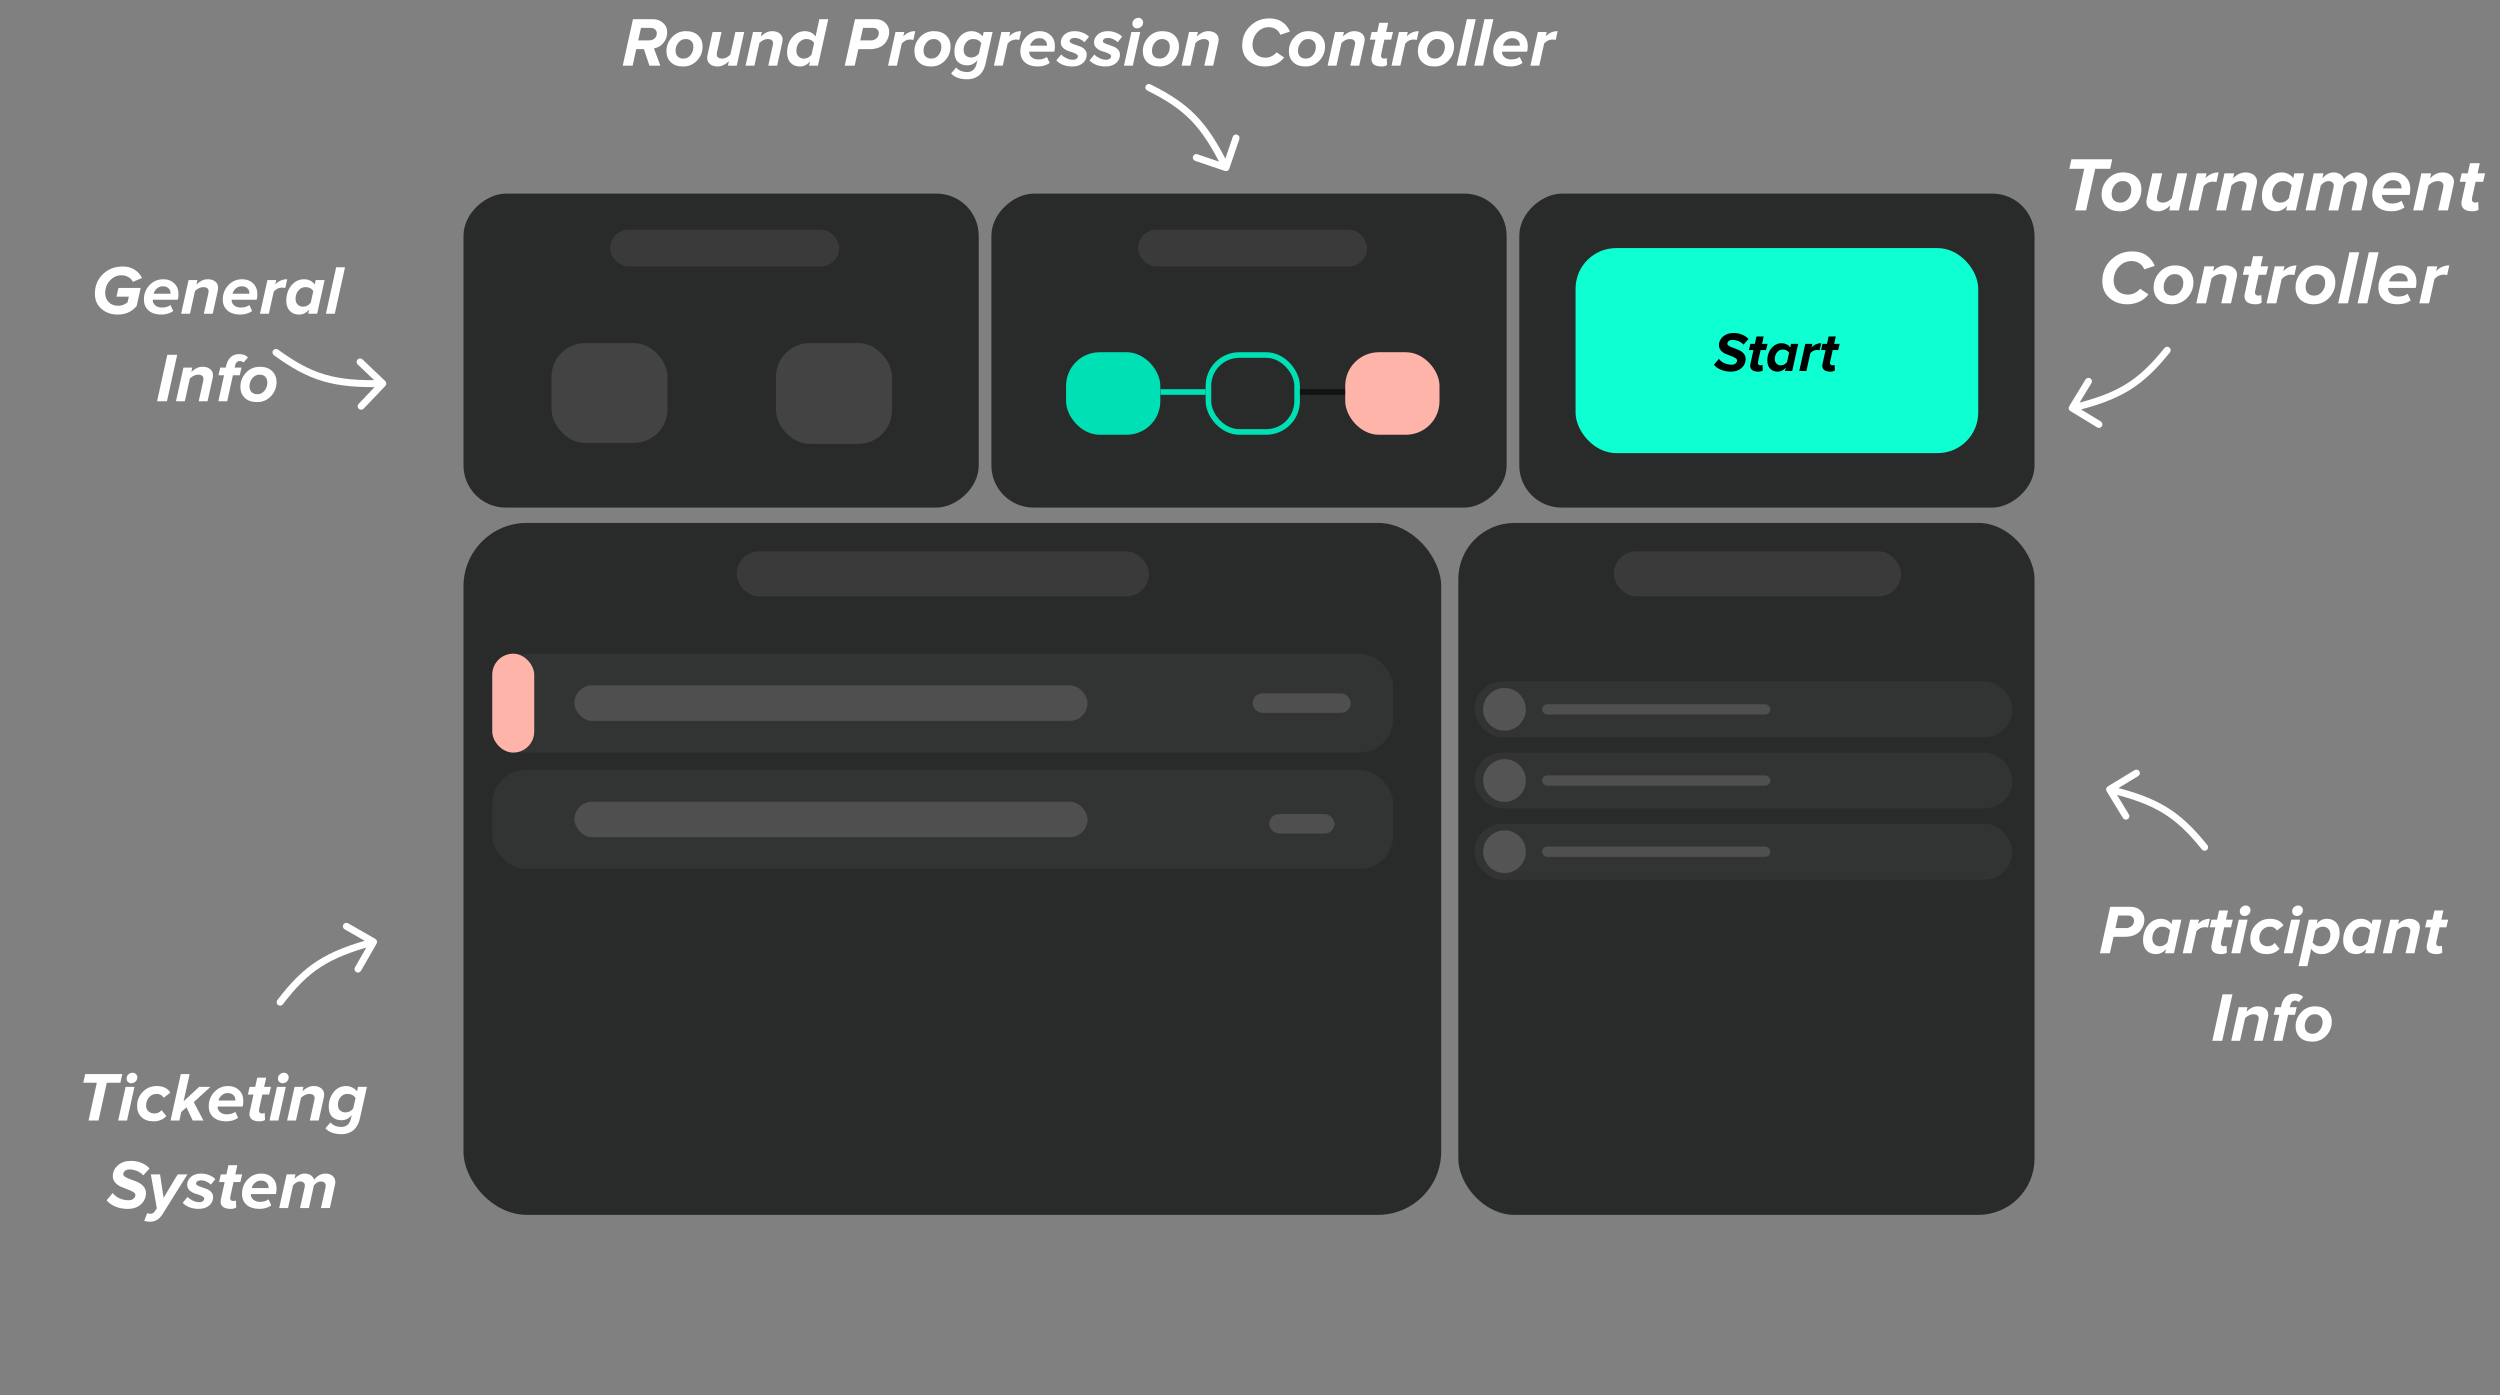 <svg width="457" height="255" viewBox="0 0 457 255" fill="none" xmlns="http://www.w3.org/2000/svg">
<rect x="0" y="0" width="457" height="255" fill="#808080" stroke="none"/>
<rect x="84.729" y="95.592" width="178.719" height="126.485" rx="11.557" fill="#1C1C1C"/>
<rect x="84.729" y="95.592" width="178.719" height="126.485" rx="11.557" fill="#00E0B5" fill-opacity="0.01"/>
<rect x="84.729" y="95.592" width="178.719" height="126.485" rx="11.557" fill="white" fill-opacity="0.06"/>
<rect x="134.656" y="100.794" width="75.351" height="8.218" rx="4.109" fill="#3A3A3A"/>
<rect x="266.58" y="95.592" width="105.33" height="126.485" rx="10.273" fill="#1C1C1C"/>
<rect x="266.58" y="95.592" width="105.33" height="126.485" rx="10.273" fill="#00E0B5" fill-opacity="0.01"/>
<rect x="266.58" y="95.592" width="105.33" height="126.485" rx="10.273" fill="white" fill-opacity="0.06"/>
<rect x="84.729" y="92.785" width="57.39" height="94.181" rx="7.705" transform="rotate(-90 84.729 92.785)" fill="#1C1C1C"/>
<rect x="84.729" y="92.785" width="57.39" height="94.181" rx="7.705" transform="rotate(-90 84.729 92.785)" fill="#00E0B5" fill-opacity="0.01"/>
<rect x="84.729" y="92.785" width="57.39" height="94.181" rx="7.705" transform="rotate(-90 84.729 92.785)" fill="white" fill-opacity="0.06"/>
<rect x="181.229" y="92.785" width="57.39" height="94.181" rx="7.705" transform="rotate(-90 181.229 92.785)" fill="#1C1C1C"/>
<rect x="181.229" y="92.785" width="57.39" height="94.181" rx="7.705" transform="rotate(-90 181.229 92.785)" fill="#00E0B5" fill-opacity="0.01"/>
<rect x="181.229" y="92.785" width="57.39" height="94.181" rx="7.705" transform="rotate(-90 181.229 92.785)" fill="white" fill-opacity="0.06"/>
<rect x="277.728" y="92.785" width="57.39" height="94.181" rx="7.705" transform="rotate(-90 277.728 92.785)" fill="#1C1C1C"/>
<rect x="277.728" y="92.785" width="57.39" height="94.181" rx="7.705" transform="rotate(-90 277.728 92.785)" fill="#00E0B5" fill-opacity="0.01"/>
<rect x="277.728" y="92.785" width="57.39" height="94.181" rx="7.705" transform="rotate(-90 277.728 92.785)" fill="white" fill-opacity="0.06"/>
<rect x="288.015" y="45.351" width="73.605" height="37.478" rx="7.413" fill="#0DFFD2"/>
<path d="M316.407 67.94C315.743 67.94 315.134 67.823 314.58 67.591C314.025 67.358 313.601 67.05 313.307 66.667L314.21 65.599C314.45 65.921 314.778 66.181 315.196 66.379C315.613 66.571 316.054 66.667 316.52 66.667C316.855 66.667 317.108 66.588 317.279 66.431C317.457 66.267 317.546 66.085 317.546 65.887C317.546 65.716 317.43 65.565 317.197 65.435C316.971 65.298 316.694 65.172 316.366 65.055C316.044 64.939 315.719 64.809 315.391 64.665C315.069 64.522 314.792 64.316 314.559 64.05C314.333 63.783 314.22 63.465 314.22 63.095C314.22 62.5 314.463 61.98 314.949 61.535C315.442 61.09 316.092 60.868 316.899 60.868C317.447 60.868 317.96 60.967 318.439 61.166C318.925 61.357 319.318 61.627 319.619 61.976L318.716 63.003C318.47 62.722 318.158 62.507 317.782 62.356C317.412 62.206 317.043 62.13 316.673 62.13C316.413 62.13 316.195 62.199 316.017 62.336C315.846 62.472 315.76 62.637 315.76 62.828C315.76 62.986 315.873 63.129 316.099 63.259C316.331 63.389 316.612 63.512 316.94 63.629C317.269 63.738 317.597 63.868 317.926 64.019C318.254 64.162 318.531 64.371 318.757 64.645C318.99 64.912 319.106 65.23 319.106 65.599C319.106 66.256 318.86 66.811 318.367 67.262C317.881 67.714 317.228 67.94 316.407 67.94ZM321.415 67.94C320.956 67.94 320.594 67.851 320.327 67.673C320.067 67.488 319.937 67.218 319.937 66.862C319.937 66.746 319.95 66.633 319.978 66.523L320.532 63.988H319.711L319.968 62.859H320.789L321.086 61.504H322.4L322.102 62.859H323.108L322.841 63.988H321.836L321.363 66.143C321.35 66.225 321.343 66.294 321.343 66.349C321.343 66.636 321.504 66.78 321.825 66.78C321.983 66.78 322.102 66.746 322.185 66.677L322.236 67.724C322.024 67.868 321.75 67.94 321.415 67.94ZM325.683 62.736C326.012 62.736 326.316 62.804 326.597 62.941C326.877 63.078 327.1 63.27 327.264 63.516L327.397 62.859H328.711L327.613 67.816H326.299L326.443 67.201C326.025 67.693 325.529 67.94 324.955 67.94C324.38 67.94 323.921 67.758 323.579 67.396C323.237 67.033 323.066 66.53 323.066 65.887C323.066 65.367 323.162 64.874 323.353 64.409C323.552 63.937 323.853 63.54 324.257 63.218C324.667 62.897 325.143 62.736 325.683 62.736ZM325.889 63.896C325.471 63.896 325.122 64.067 324.842 64.409C324.568 64.751 324.431 65.155 324.431 65.62C324.431 65.969 324.534 66.249 324.739 66.462C324.944 66.674 325.208 66.78 325.529 66.78C325.981 66.78 326.361 66.585 326.669 66.195L327.048 64.47C326.795 64.087 326.409 63.896 325.889 63.896ZM330.209 67.816H328.906L330.004 62.859H331.307L331.153 63.506C331.632 62.992 332.221 62.736 332.919 62.736L332.631 64.029C332.467 63.988 332.31 63.968 332.159 63.968C331.687 63.968 331.276 64.166 330.928 64.563L330.209 67.816ZM334.595 67.94C334.137 67.94 333.774 67.851 333.507 67.673C333.247 67.488 333.117 67.218 333.117 66.862C333.117 66.746 333.131 66.633 333.158 66.523L333.713 63.988H332.892L333.148 62.859H333.969L334.267 61.504H335.581L335.283 62.859H336.289L336.022 63.988H335.016L334.544 66.143C334.53 66.225 334.523 66.294 334.523 66.349C334.523 66.636 334.684 66.78 335.006 66.78C335.163 66.78 335.283 66.746 335.365 66.677L335.416 67.724C335.204 67.868 334.931 67.94 334.595 67.94Z" fill="black"/>
<rect x="89.982" y="119.492" width="164.699" height="18.083" rx="6.141" fill="#1C1C1C"/>
<rect x="89.982" y="119.492" width="164.699" height="18.083" rx="6.141" fill="#00E0B5" fill-opacity="0.01"/>
<rect x="89.982" y="119.492" width="164.699" height="18.083" rx="6.141" fill="white" fill-opacity="0.1"/>
<rect x="89.982" y="119.492" width="7.675" height="18.083" rx="3.838" fill="#FFB4A9"/>
<rect x="89.982" y="140.751" width="164.699" height="18.083" rx="6.141" fill="#1C1C1C"/>
<rect x="89.982" y="140.751" width="164.699" height="18.083" rx="6.141" fill="#00E0B5" fill-opacity="0.01"/>
<rect x="89.982" y="140.751" width="164.699" height="18.083" rx="6.141" fill="white" fill-opacity="0.1"/>
<rect x="194.873" y="64.388" width="17.233" height="15.085" rx="6.141" fill="#00E0B5"/>
<rect x="220.902" y="64.899" width="16.21" height="14.061" rx="5.629" stroke="#00E0B5" stroke-width="1.024"/>
<rect x="245.908" y="64.388" width="17.233" height="15.085" rx="6.141" fill="#FFB4A9"/>
<rect x="269.54" y="124.56" width="98.315" height="10.208" rx="5.104" fill="#1C1C1C"/>
<rect x="269.54" y="124.56" width="98.315" height="10.208" rx="5.104" fill="#00E0B5" fill-opacity="0.01"/>
<rect x="269.54" y="124.56" width="98.315" height="10.208" rx="5.104" fill="white" fill-opacity="0.1"/>
<rect x="100.819" y="62.724" width="21.196" height="18.241" rx="6.141" fill="#434343"/>
<rect x="141.856" y="62.724" width="21.196" height="18.411" rx="6.141" fill="#434343"/>
<rect x="269.54" y="137.575" width="98.315" height="10.208" rx="5.104" fill="#1C1C1C"/>
<rect x="269.54" y="137.575" width="98.315" height="10.208" rx="5.104" fill="#00E0B5" fill-opacity="0.01"/>
<rect x="269.54" y="137.575" width="98.315" height="10.208" rx="5.104" fill="white" fill-opacity="0.1"/>
<rect x="269.54" y="150.59" width="98.315" height="10.208" rx="5.104" fill="#1C1C1C"/>
<rect x="269.54" y="150.59" width="98.315" height="10.208" rx="5.104" fill="#00E0B5" fill-opacity="0.01"/>
<rect x="269.54" y="150.59" width="98.315" height="10.208" rx="5.104" fill="white" fill-opacity="0.1"/>
<rect x="105.012" y="125.288" width="93.786" height="6.49" rx="3.245" fill="#4F4F4F"/>
<rect x="105.012" y="146.547" width="93.786" height="6.49" rx="3.245" fill="#4F4F4F"/>
<rect x="228.976" y="126.759" width="17.932" height="3.548" rx="1.774" fill="#4F4F4F"/>
<rect x="232.018" y="148.816" width="11.911" height="3.548" rx="1.774" fill="#4F4F4F"/>
<rect x="281.896" y="128.728" width="41.72" height="1.872" rx="0.936" fill="#4F4F4F"/>
<rect x="281.896" y="141.743" width="41.72" height="1.872" rx="0.936" fill="#4F4F4F"/>
<rect x="281.896" y="154.757" width="41.72" height="1.872" rx="0.936" fill="#4F4F4F"/>
<rect x="295.012" y="100.794" width="52.505" height="8.218" rx="4.109" fill="#3A3A3A"/>
<rect x="208.036" y="42.003" width="41.881" height="6.695" rx="3.348" fill="#3A3A3A"/>
<rect x="111.538" y="42.003" width="41.881" height="6.695" rx="3.348" fill="#3A3A3A"/>
<circle cx="275.027" cy="129.664" r="3.899" fill="#545454"/>
<circle cx="275.027" cy="142.679" r="3.899" fill="#545454"/>
<circle cx="275.027" cy="155.694" r="3.899" fill="#545454"/>
<line x1="212.134" y1="71.656" x2="220.39" y2="71.656" stroke="#00E0B5" stroke-width="1.024"/>
<line x1="237.624" y1="71.656" x2="245.88" y2="71.656" stroke="#121212" stroke-width="1.024"/>
<path d="M50.692 182.819C50.478 183.099 50.532 183.498 50.811 183.712C51.091 183.926 51.49 183.872 51.704 183.593L50.692 182.819ZM68.841 172.493C69.016 172.188 68.91 171.799 68.605 171.624L63.632 168.774C63.327 168.599 62.938 168.704 62.763 169.01C62.588 169.315 62.694 169.704 62.999 169.879L67.419 172.412L64.886 176.833C64.711 177.138 64.817 177.527 65.122 177.702C65.427 177.877 65.816 177.771 65.991 177.466L68.841 172.493ZM51.704 183.593C54.069 180.497 56.139 178.385 58.655 176.756C61.175 175.124 64.182 173.951 68.455 172.791L68.122 171.562C63.792 172.737 60.642 173.951 57.963 175.687C55.279 177.425 53.105 179.66 50.692 182.819L51.704 183.593Z" fill="white"/>
<path d="M210.289 15.414C209.974 15.258 209.592 15.387 209.436 15.702C209.28 16.017 209.409 16.399 209.724 16.555L210.289 15.414ZM223.903 31.248C224.236 31.361 224.598 31.183 224.711 30.85L226.555 25.422C226.668 25.09 226.49 24.728 226.157 24.615C225.824 24.501 225.462 24.68 225.349 25.013L223.71 29.837L218.885 28.198C218.552 28.084 218.191 28.263 218.078 28.596C217.964 28.929 218.143 29.291 218.476 29.404L223.903 31.248ZM209.724 16.555C213.215 18.283 215.685 19.91 217.767 22.067C219.852 24.228 221.579 26.954 223.536 30.926L224.679 30.363C222.696 26.339 220.9 23.48 218.683 21.183C216.463 18.882 213.852 17.177 210.289 15.414L209.724 16.555Z" fill="white"/>
<path d="M396.66 64.421C396.881 64.147 396.838 63.746 396.564 63.525C396.29 63.304 395.889 63.348 395.668 63.621L396.66 64.421ZM378.248 74.271C378.065 74.571 378.16 74.963 378.461 75.146L383.358 78.124C383.658 78.307 384.05 78.212 384.233 77.911C384.416 77.611 384.32 77.219 384.02 77.036L379.667 74.388L382.315 70.035C382.497 69.735 382.402 69.343 382.101 69.16C381.801 68.978 381.409 69.073 381.226 69.374L378.248 74.271ZM395.668 63.621C393.224 66.654 391.099 68.711 388.542 70.275C385.979 71.841 382.944 72.935 378.641 73.983L378.943 75.22C383.301 74.159 386.482 73.026 389.206 71.361C391.934 69.694 394.165 67.516 396.66 64.421L395.668 63.621Z" fill="white"/>
<path d="M403.501 154.482C403.722 154.756 403.679 155.157 403.405 155.377C403.131 155.598 402.73 155.555 402.51 155.281L403.501 154.482ZM385.089 144.632C384.906 144.331 385.002 143.94 385.302 143.757L390.199 140.778C390.5 140.595 390.892 140.691 391.074 140.991C391.257 141.292 391.162 141.684 390.861 141.866L386.508 144.514L389.156 148.867C389.339 149.168 389.243 149.559 388.943 149.742C388.642 149.925 388.25 149.83 388.068 149.529L385.089 144.632ZM402.51 155.281C400.065 152.249 397.94 150.191 395.383 148.628C392.821 147.062 389.785 145.968 385.482 144.92L385.784 143.682C390.143 144.744 393.323 145.876 396.047 147.541C398.776 149.209 401.006 151.387 403.501 154.482L402.51 155.281Z" fill="white"/>
<path d="M50.07 64.933C49.785 64.727 49.722 64.328 49.929 64.044C50.136 63.759 50.534 63.697 50.819 63.903L50.07 64.933ZM70.412 69.649C70.666 69.891 70.676 70.294 70.434 70.549L66.481 74.7C66.239 74.955 65.836 74.965 65.581 74.722C65.326 74.48 65.316 74.077 65.559 73.822L69.072 70.132L65.382 66.619C65.127 66.376 65.118 65.973 65.36 65.718C65.603 65.463 66.006 65.454 66.261 65.696L70.412 69.649ZM50.819 63.903C53.969 66.195 56.556 67.628 59.432 68.471C62.314 69.316 65.53 69.582 69.957 69.473L69.988 70.747C65.503 70.856 62.138 70.591 59.074 69.693C56.005 68.794 53.285 67.272 50.07 64.933L50.819 63.903Z" fill="white"/>
<path d="M18.007 204.833H16.186L17.701 197.929H15.217L15.574 196.337H22.351L22.006 197.929H19.523L18.007 204.833ZM24.007 198.018C23.761 198.018 23.552 197.937 23.383 197.776C23.221 197.615 23.141 197.419 23.141 197.19C23.141 196.859 23.251 196.596 23.472 196.4C23.701 196.196 23.951 196.095 24.223 196.095C24.478 196.095 24.686 196.175 24.847 196.337C25.017 196.498 25.102 196.693 25.102 196.923C25.102 197.254 24.988 197.521 24.758 197.725C24.529 197.92 24.279 198.018 24.007 198.018ZM23.217 204.833H21.599L22.962 198.68H24.58L23.217 204.833ZM28.082 204.985C27.165 204.985 26.43 204.731 25.878 204.221C25.335 203.703 25.063 203.024 25.063 202.183C25.063 201.164 25.407 200.302 26.095 199.597C26.783 198.884 27.632 198.527 28.642 198.527C29.823 198.527 30.655 198.931 31.139 199.738L29.929 200.667C29.657 200.2 29.228 199.967 28.642 199.967C28.073 199.967 27.606 200.175 27.241 200.591C26.884 201.007 26.706 201.512 26.706 202.107C26.706 202.557 26.851 202.909 27.139 203.164C27.436 203.419 27.806 203.546 28.247 203.546C28.757 203.546 29.186 203.342 29.534 202.935L30.413 204.017C29.801 204.663 29.024 204.985 28.082 204.985ZM37.19 204.833H35.228L34.094 202.425L33.139 203.253L32.795 204.833H31.177L33.05 196.337H34.667L33.559 201.317L36.413 198.68H38.476L35.419 201.47L37.19 204.833ZM41.346 204.985C40.369 204.985 39.592 204.739 39.015 204.247C38.446 203.754 38.161 203.079 38.161 202.221C38.161 201.202 38.501 200.332 39.18 199.61C39.86 198.888 40.705 198.527 41.715 198.527C42.522 198.527 43.184 198.778 43.702 199.279C44.22 199.771 44.479 200.438 44.479 201.279C44.479 201.669 44.437 202.001 44.352 202.272H39.779V202.425C39.779 202.731 39.928 203.02 40.225 203.291C40.531 203.563 40.942 203.699 41.46 203.699C42.097 203.699 42.615 203.546 43.014 203.24L43.524 204.348C42.904 204.773 42.178 204.985 41.346 204.985ZM39.945 201.177H43.027V201.049C43.027 200.71 42.904 200.421 42.658 200.183C42.42 199.937 42.072 199.814 41.613 199.814C41.197 199.814 40.832 199.954 40.518 200.234C40.212 200.506 40.021 200.82 39.945 201.177ZM47.431 204.985C46.862 204.985 46.412 204.875 46.081 204.654C45.758 204.425 45.597 204.089 45.597 203.648C45.597 203.504 45.614 203.363 45.648 203.228L46.335 200.081H45.316L45.635 198.68H46.654L47.023 196.999H48.654L48.284 198.68H49.532L49.201 200.081H47.953L47.367 202.756C47.35 202.858 47.342 202.943 47.342 203.011C47.342 203.368 47.541 203.546 47.94 203.546C48.136 203.546 48.284 203.504 48.386 203.419L48.45 204.718C48.187 204.896 47.847 204.985 47.431 204.985ZM51.671 198.018C51.425 198.018 51.217 197.937 51.047 197.776C50.886 197.615 50.805 197.419 50.805 197.19C50.805 196.859 50.915 196.596 51.136 196.4C51.365 196.196 51.616 196.095 51.888 196.095C52.142 196.095 52.35 196.175 52.512 196.337C52.681 196.498 52.767 196.693 52.767 196.923C52.767 197.254 52.652 197.521 52.422 197.725C52.193 197.92 51.943 198.018 51.671 198.018ZM50.881 204.833H49.264L50.627 198.68H52.244L50.881 204.833ZM58.255 204.833H56.638L57.453 201.164C57.495 200.977 57.517 200.841 57.517 200.757C57.517 200.485 57.428 200.285 57.249 200.158C57.071 200.03 56.846 199.967 56.574 199.967C56.031 199.967 55.513 200.205 55.02 200.68L54.103 204.833H52.485L53.848 198.68H55.466L55.288 199.483C55.941 198.846 56.625 198.527 57.338 198.527C57.924 198.527 58.391 198.672 58.739 198.961C59.088 199.241 59.262 199.619 59.262 200.094C59.262 200.222 59.24 200.391 59.198 200.604L58.255 204.833ZM62.447 207.329C61.123 207.329 60.133 206.972 59.48 206.259L60.422 205.176C60.617 205.44 60.893 205.643 61.25 205.788C61.615 205.932 62.006 206.004 62.422 206.004C63.347 206.004 63.929 205.474 64.167 204.412L64.294 203.852C63.785 204.472 63.156 204.782 62.409 204.782C61.738 204.782 61.182 204.578 60.741 204.17C60.307 203.754 60.091 203.126 60.091 202.285C60.091 201.291 60.384 200.417 60.97 199.661C61.556 198.905 62.324 198.527 63.275 198.527C63.649 198.527 64.018 198.617 64.383 198.795C64.749 198.965 65.042 199.198 65.262 199.495L65.441 198.68H67.071L65.797 204.412C65.678 204.973 65.496 205.448 65.25 205.839C65.012 206.238 64.736 206.539 64.422 206.743C64.108 206.955 63.789 207.104 63.466 207.189C63.144 207.282 62.804 207.329 62.447 207.329ZM63.173 203.342C63.708 203.342 64.171 203.109 64.562 202.642L64.995 200.731C64.689 200.222 64.188 199.967 63.492 199.967C62.991 199.967 62.579 200.162 62.256 200.553C61.934 200.935 61.772 201.406 61.772 201.967C61.772 202.383 61.9 202.718 62.154 202.973C62.409 203.219 62.749 203.342 63.173 203.342ZM23.335 220.985C22.511 220.985 21.755 220.841 21.067 220.552C20.38 220.264 19.853 219.881 19.488 219.406L20.609 218.081C20.906 218.48 21.314 218.803 21.832 219.049C22.35 219.287 22.897 219.406 23.475 219.406C23.891 219.406 24.205 219.308 24.417 219.113C24.638 218.909 24.748 218.684 24.748 218.438C24.748 218.226 24.604 218.039 24.316 217.877C24.035 217.708 23.691 217.55 23.284 217.406C22.885 217.262 22.481 217.1 22.074 216.922C21.675 216.744 21.331 216.489 21.042 216.158C20.762 215.827 20.622 215.432 20.622 214.973C20.622 214.234 20.923 213.589 21.526 213.037C22.137 212.485 22.944 212.209 23.946 212.209C24.625 212.209 25.262 212.332 25.857 212.579C26.46 212.816 26.948 213.152 27.322 213.585L26.201 214.859C25.895 214.51 25.509 214.243 25.041 214.056C24.583 213.869 24.124 213.776 23.666 213.776C23.343 213.776 23.071 213.861 22.851 214.031C22.638 214.201 22.532 214.404 22.532 214.642C22.532 214.837 22.672 215.016 22.953 215.177C23.241 215.338 23.589 215.491 23.997 215.636C24.405 215.771 24.812 215.933 25.22 216.12C25.627 216.298 25.971 216.557 26.252 216.897C26.54 217.228 26.685 217.623 26.685 218.081C26.685 218.896 26.379 219.584 25.767 220.145C25.165 220.705 24.354 220.985 23.335 220.985ZM26.365 223.176L26.9 221.775C27.053 221.843 27.261 221.877 27.524 221.877C27.838 221.877 28.093 221.733 28.288 221.444L28.671 220.871L27.575 214.68H29.256L29.906 218.96L32.479 214.68H34.262L29.779 221.839C29.448 222.382 29.095 222.764 28.722 222.985C28.356 223.214 27.915 223.329 27.397 223.329C27.006 223.329 26.662 223.278 26.365 223.176ZM36.297 220.985C35.728 220.985 35.184 220.892 34.666 220.705C34.157 220.51 33.732 220.234 33.392 219.877L34.297 218.795C34.492 219.032 34.794 219.253 35.201 219.457C35.617 219.661 36.033 219.763 36.449 219.763C36.713 219.763 36.925 219.699 37.086 219.572C37.256 219.436 37.341 219.283 37.341 219.113C37.341 218.918 37.175 218.748 36.844 218.603C36.522 218.451 36.165 218.323 35.774 218.221C35.392 218.111 35.035 217.92 34.704 217.648C34.382 217.368 34.22 217.02 34.22 216.604C34.22 216.035 34.445 215.546 34.895 215.139C35.354 214.731 35.974 214.527 36.755 214.527C37.273 214.527 37.761 214.621 38.22 214.808C38.687 214.986 39.069 215.228 39.366 215.534L38.538 216.565C38.377 216.362 38.122 216.179 37.774 216.018C37.434 215.848 37.086 215.763 36.73 215.763C36.458 215.763 36.241 215.822 36.08 215.941C35.919 216.052 35.838 216.192 35.838 216.362C35.838 216.498 35.944 216.621 36.156 216.731C36.369 216.841 36.628 216.943 36.933 217.037C37.239 217.13 37.545 217.241 37.85 217.368C38.165 217.495 38.428 217.686 38.64 217.941C38.852 218.187 38.959 218.485 38.959 218.833C38.959 219.444 38.717 219.958 38.233 220.374C37.757 220.782 37.112 220.985 36.297 220.985ZM42.163 220.985C41.594 220.985 41.144 220.875 40.813 220.654C40.49 220.425 40.329 220.089 40.329 219.648C40.329 219.504 40.346 219.363 40.38 219.228L41.068 216.081H40.048L40.367 214.68H41.386L41.755 212.999H43.386L43.016 214.68H44.265L43.933 216.081H42.685L42.099 218.756C42.082 218.858 42.074 218.943 42.074 219.011C42.074 219.368 42.273 219.546 42.672 219.546C42.868 219.546 43.016 219.504 43.118 219.419L43.182 220.718C42.919 220.896 42.579 220.985 42.163 220.985ZM47.422 220.985C46.446 220.985 45.669 220.739 45.091 220.247C44.522 219.754 44.238 219.079 44.238 218.221C44.238 217.202 44.577 216.332 45.257 215.61C45.936 214.888 46.781 214.527 47.791 214.527C48.598 214.527 49.261 214.778 49.779 215.279C50.297 215.771 50.556 216.438 50.556 217.279C50.556 217.669 50.513 218.001 50.428 218.272H45.855V218.425C45.855 218.731 46.004 219.02 46.301 219.291C46.607 219.563 47.019 219.699 47.537 219.699C48.174 219.699 48.692 219.546 49.091 219.24L49.6 220.348C48.98 220.773 48.254 220.985 47.422 220.985ZM46.021 217.177H49.103V217.049C49.103 216.71 48.98 216.421 48.734 216.183C48.496 215.937 48.148 215.814 47.69 215.814C47.273 215.814 46.908 215.954 46.594 216.234C46.288 216.506 46.097 216.82 46.021 217.177ZM60.296 220.833H58.666L59.494 217.113C59.528 216.909 59.545 216.773 59.545 216.706C59.545 216.476 59.46 216.298 59.29 216.171C59.12 216.035 58.912 215.967 58.666 215.967C58.233 215.967 57.804 216.205 57.38 216.68L56.475 220.833H54.845L55.673 217.113C55.715 216.901 55.736 216.752 55.736 216.667C55.728 216.464 55.643 216.298 55.482 216.171C55.329 216.035 55.112 215.967 54.832 215.967C54.416 215.967 53.996 216.205 53.571 216.68L52.654 220.833H51.036L52.399 214.68H54.017L53.839 215.483C54.433 214.846 55.057 214.527 55.711 214.527C55.991 214.527 56.246 214.574 56.475 214.668C56.713 214.761 56.891 214.871 57.01 214.999C57.138 215.126 57.235 215.249 57.303 215.368C57.371 215.479 57.405 215.568 57.405 215.636V215.661C58.016 214.905 58.725 214.527 59.532 214.527C60.025 214.527 60.441 214.668 60.78 214.948C61.12 215.228 61.29 215.61 61.29 216.094C61.29 216.264 61.269 216.434 61.226 216.604L60.296 220.833Z" fill="white"/>
<path d="M21.523 57.503C20.334 57.503 19.341 57.155 18.543 56.459C17.744 55.763 17.345 54.841 17.345 53.695C17.345 52.26 17.829 51.071 18.797 50.128C19.765 49.186 20.984 48.715 22.453 48.715C23.302 48.715 24.028 48.914 24.631 49.313C25.234 49.712 25.676 50.213 25.956 50.816L24.287 51.529C24.143 51.173 23.875 50.884 23.485 50.663C23.103 50.434 22.674 50.319 22.198 50.319C21.392 50.319 20.695 50.634 20.109 51.262C19.523 51.89 19.23 52.663 19.23 53.58C19.23 54.243 19.447 54.795 19.88 55.236C20.313 55.678 20.895 55.898 21.625 55.898C22.245 55.898 22.81 55.682 23.319 55.249L23.549 54.23H21.294L21.651 52.638H25.714L24.975 55.95C24.101 56.985 22.95 57.503 21.523 57.503ZM29.494 57.503C28.517 57.503 27.74 57.257 27.163 56.765C26.594 56.272 26.309 55.597 26.309 54.739C26.309 53.72 26.649 52.85 27.328 52.128C28.008 51.406 28.852 51.045 29.863 51.045C30.67 51.045 31.332 51.296 31.85 51.797C32.368 52.289 32.627 52.956 32.627 53.797C32.627 54.187 32.584 54.519 32.5 54.79H27.927V54.943C27.927 55.249 28.075 55.538 28.373 55.809C28.678 56.081 29.09 56.217 29.608 56.217C30.245 56.217 30.763 56.064 31.162 55.758L31.672 56.867C31.052 57.291 30.326 57.503 29.494 57.503ZM28.092 53.695H31.175V53.568C31.175 53.228 31.052 52.939 30.805 52.701C30.568 52.455 30.22 52.332 29.761 52.332C29.345 52.332 28.98 52.472 28.666 52.752C28.36 53.024 28.169 53.338 28.092 53.695ZM38.878 57.351H37.26L38.075 53.682C38.118 53.495 38.139 53.359 38.139 53.275C38.139 53.003 38.05 52.803 37.871 52.676C37.693 52.548 37.468 52.485 37.196 52.485C36.653 52.485 36.135 52.723 35.642 53.198L34.725 57.351H33.108L34.471 51.198H36.088L35.91 52.001C36.564 51.364 37.247 51.045 37.961 51.045C38.547 51.045 39.014 51.19 39.362 51.479C39.71 51.759 39.884 52.137 39.884 52.612C39.884 52.74 39.863 52.909 39.82 53.122L38.878 57.351ZM43.91 57.503C42.934 57.503 42.157 57.257 41.579 56.765C41.01 56.272 40.726 55.597 40.726 54.739C40.726 53.72 41.066 52.85 41.745 52.128C42.424 51.406 43.269 51.045 44.28 51.045C45.086 51.045 45.749 51.296 46.267 51.797C46.785 52.289 47.044 52.956 47.044 53.797C47.044 54.187 47.001 54.519 46.916 54.79H42.344V54.943C42.344 55.249 42.492 55.538 42.789 55.809C43.095 56.081 43.507 56.217 44.025 56.217C44.662 56.217 45.18 56.064 45.579 55.758L46.088 56.867C45.468 57.291 44.742 57.503 43.91 57.503ZM42.509 53.695H45.592V53.568C45.592 53.228 45.468 52.939 45.222 52.701C44.984 52.455 44.636 52.332 44.178 52.332C43.762 52.332 43.397 52.472 43.082 52.752C42.777 53.024 42.586 53.338 42.509 53.695ZM49.142 57.351H47.524L48.887 51.198H50.505L50.314 52.001C50.908 51.364 51.639 51.045 52.505 51.045L52.148 52.65C51.944 52.599 51.749 52.574 51.562 52.574C50.976 52.574 50.467 52.82 50.034 53.313L49.142 57.351ZM55.579 51.045C55.986 51.045 56.364 51.13 56.713 51.3C57.061 51.47 57.337 51.708 57.541 52.014L57.706 51.198H59.337L57.974 57.351H56.343L56.522 56.586C56.004 57.198 55.388 57.503 54.675 57.503C53.961 57.503 53.392 57.278 52.968 56.828C52.543 56.378 52.331 55.754 52.331 54.956C52.331 54.311 52.45 53.699 52.688 53.122C52.934 52.536 53.307 52.043 53.808 51.644C54.318 51.245 54.908 51.045 55.579 51.045ZM55.834 52.485C55.316 52.485 54.883 52.697 54.535 53.122C54.195 53.546 54.025 54.047 54.025 54.625C54.025 55.058 54.152 55.406 54.407 55.669C54.662 55.932 54.989 56.064 55.388 56.064C55.948 56.064 56.42 55.822 56.802 55.338L57.273 53.198C56.959 52.723 56.479 52.485 55.834 52.485ZM61.195 57.351H59.578L61.45 48.855H63.068L61.195 57.351ZM30.52 73.351H28.711L30.584 64.855H32.392L30.52 73.351ZM37.938 73.351H36.321L37.136 69.682C37.178 69.495 37.2 69.359 37.2 69.275C37.2 69.003 37.111 68.803 36.932 68.676C36.754 68.549 36.529 68.485 36.257 68.485C35.714 68.485 35.196 68.723 34.703 69.198L33.786 73.351H32.168L33.531 67.198H35.149L34.971 68.001C35.624 67.364 36.308 67.046 37.021 67.046C37.607 67.046 38.074 67.19 38.422 67.479C38.771 67.759 38.945 68.137 38.945 68.612C38.945 68.74 38.924 68.909 38.881 69.122L37.938 73.351ZM41.532 73.351H39.914L40.959 68.6H39.94L40.258 67.198H41.264L41.341 66.854C41.485 66.218 41.753 65.704 42.143 65.313C42.534 64.923 43.056 64.727 43.71 64.727C44.398 64.727 44.937 64.927 45.328 65.326L44.525 66.269C44.347 66.09 44.117 66.001 43.837 66.001C43.379 66.001 43.086 66.294 42.958 66.88L42.882 67.198H44.143L43.825 68.6H42.576L41.532 73.351ZM46.985 73.503C46.026 73.503 45.279 73.244 44.743 72.726C44.209 72.209 43.941 71.538 43.941 70.714C43.941 69.729 44.281 68.871 44.96 68.141C45.639 67.411 46.484 67.046 47.495 67.046C48.454 67.046 49.202 67.309 49.737 67.835C50.28 68.353 50.552 69.024 50.552 69.848C50.552 70.833 50.212 71.691 49.533 72.421C48.853 73.142 48.004 73.503 46.985 73.503ZM47.049 72.064C47.575 72.064 48.009 71.852 48.348 71.427C48.696 71.003 48.87 70.502 48.87 69.924C48.87 69.474 48.743 69.122 48.488 68.867C48.234 68.612 47.886 68.485 47.444 68.485C46.917 68.485 46.48 68.701 46.132 69.135C45.784 69.559 45.61 70.056 45.61 70.625C45.61 71.075 45.737 71.427 45.992 71.682C46.247 71.937 46.599 72.064 47.049 72.064Z" fill="white"/>
<path d="M120.713 12H118.714L117.707 8.981H116.306L115.644 12H113.835L115.708 3.504H119.338C120.051 3.504 120.667 3.725 121.185 4.166C121.703 4.608 121.962 5.185 121.962 5.899C121.962 6.654 121.732 7.304 121.274 7.848C120.824 8.391 120.246 8.726 119.542 8.854L120.713 12ZM118.535 7.389H118.561C119.028 7.389 119.393 7.27 119.656 7.032C119.928 6.786 120.064 6.468 120.064 6.077C120.064 5.797 119.958 5.563 119.745 5.376C119.533 5.19 119.283 5.096 118.994 5.096H117.172L116.663 7.389H118.535ZM124.87 12.153C123.91 12.153 123.163 11.894 122.628 11.376C122.093 10.858 121.825 10.187 121.825 9.363C121.825 8.378 122.165 7.521 122.844 6.79C123.524 6.06 124.369 5.695 125.379 5.695C126.339 5.695 127.086 5.958 127.621 6.485C128.164 7.003 128.436 7.673 128.436 8.497C128.436 9.482 128.097 10.34 127.417 11.07C126.738 11.792 125.889 12.153 124.87 12.153ZM124.933 10.713C125.46 10.713 125.893 10.501 126.233 10.077C126.581 9.652 126.755 9.151 126.755 8.574C126.755 8.124 126.627 7.771 126.373 7.516C126.118 7.262 125.77 7.134 125.328 7.134C124.802 7.134 124.364 7.351 124.016 7.784C123.668 8.208 123.494 8.705 123.494 9.274C123.494 9.724 123.621 10.077 123.876 10.331C124.131 10.586 124.483 10.713 124.933 10.713ZM130.26 5.848H131.891L131.063 9.554C131.029 9.707 131.012 9.83 131.012 9.924C131.012 10.187 131.105 10.387 131.292 10.522C131.488 10.65 131.738 10.713 132.044 10.713C132.519 10.713 133.008 10.472 133.509 9.987L134.426 5.848H136.043L134.68 12H133.063L133.241 11.197C132.57 11.834 131.887 12.153 131.19 12.153C130.604 12.153 130.137 12.008 129.789 11.72C129.441 11.431 129.267 11.049 129.267 10.573C129.267 10.429 129.288 10.264 129.331 10.077L130.26 5.848ZM142.057 12H140.439L141.254 8.332C141.297 8.145 141.318 8.009 141.318 7.924C141.318 7.652 141.229 7.453 141.05 7.325C140.872 7.198 140.647 7.134 140.375 7.134C139.832 7.134 139.314 7.372 138.821 7.848L137.904 12H136.287L137.65 5.848H139.267L139.089 6.65C139.743 6.013 140.426 5.695 141.14 5.695C141.726 5.695 142.193 5.839 142.541 6.128C142.889 6.408 143.063 6.786 143.063 7.262C143.063 7.389 143.042 7.559 142.999 7.771L142.057 12ZM147.128 5.695C147.535 5.695 147.913 5.78 148.261 5.95C148.609 6.12 148.885 6.357 149.089 6.663L149.777 3.504H151.407L149.522 12H147.892L148.07 11.236C147.552 11.847 146.936 12.153 146.223 12.153C145.51 12.153 144.941 11.928 144.516 11.478C144.092 11.028 143.879 10.404 143.879 9.605C143.879 8.96 143.998 8.349 144.236 7.771C144.482 7.185 144.856 6.693 145.357 6.294C145.867 5.894 146.457 5.695 147.128 5.695ZM147.382 7.134C146.864 7.134 146.431 7.347 146.083 7.771C145.743 8.196 145.574 8.697 145.574 9.274C145.574 9.707 145.701 10.055 145.956 10.319C146.21 10.582 146.537 10.713 146.936 10.713C147.497 10.713 147.968 10.472 148.35 9.987L148.822 7.848C148.507 7.372 148.028 7.134 147.382 7.134ZM156.232 12H154.424L156.296 3.504H160.028C160.792 3.504 161.404 3.733 161.862 4.192C162.321 4.642 162.55 5.198 162.55 5.861C162.55 6.2 162.486 6.544 162.359 6.892C162.24 7.232 162.053 7.563 161.799 7.886C161.544 8.208 161.174 8.472 160.69 8.676C160.215 8.879 159.663 8.981 159.035 8.981H156.907L156.232 12ZM157.251 7.389H159.149C159.591 7.389 159.952 7.262 160.232 7.007C160.512 6.752 160.652 6.434 160.652 6.052C160.652 5.771 160.555 5.542 160.359 5.364C160.164 5.185 159.909 5.096 159.595 5.096H157.761L157.251 7.389ZM163.952 12H162.334L163.697 5.848H165.314L165.123 6.65C165.718 6.013 166.448 5.695 167.314 5.695L166.958 7.3C166.754 7.249 166.558 7.223 166.372 7.223C165.786 7.223 165.276 7.47 164.843 7.962L163.952 12ZM170.197 12.153C169.238 12.153 168.491 11.894 167.956 11.376C167.421 10.858 167.153 10.187 167.153 9.363C167.153 8.378 167.493 7.521 168.172 6.79C168.851 6.06 169.696 5.695 170.707 5.695C171.666 5.695 172.414 5.958 172.949 6.485C173.492 7.003 173.764 7.673 173.764 8.497C173.764 9.482 173.424 10.34 172.745 11.07C172.066 11.792 171.216 12.153 170.197 12.153ZM170.261 10.713C170.788 10.713 171.221 10.501 171.56 10.077C171.908 9.652 172.083 9.151 172.083 8.574C172.083 8.124 171.955 7.771 171.7 7.516C171.446 7.262 171.098 7.134 170.656 7.134C170.129 7.134 169.692 7.351 169.344 7.784C168.996 8.208 168.822 8.705 168.822 9.274C168.822 9.724 168.949 10.077 169.204 10.331C169.459 10.586 169.811 10.713 170.261 10.713ZM176.824 14.497C175.499 14.497 174.51 14.14 173.856 13.427L174.798 12.344C174.994 12.607 175.27 12.811 175.626 12.955C175.991 13.1 176.382 13.172 176.798 13.172C177.724 13.172 178.305 12.641 178.543 11.58L178.671 11.019C178.161 11.639 177.533 11.949 176.785 11.949C176.115 11.949 175.558 11.745 175.117 11.338C174.684 10.922 174.467 10.293 174.467 9.453C174.467 8.459 174.76 7.584 175.346 6.829C175.932 6.073 176.701 5.695 177.652 5.695C178.025 5.695 178.395 5.784 178.76 5.962C179.125 6.132 179.418 6.366 179.639 6.663L179.817 5.848H181.447L180.174 11.58C180.055 12.14 179.872 12.616 179.626 13.006C179.388 13.405 179.112 13.707 178.798 13.911C178.484 14.123 178.165 14.271 177.843 14.356C177.52 14.45 177.18 14.497 176.824 14.497ZM177.55 10.51C178.085 10.51 178.547 10.276 178.938 9.809L179.371 7.899C179.065 7.389 178.564 7.134 177.868 7.134C177.367 7.134 176.955 7.33 176.633 7.72C176.31 8.102 176.149 8.574 176.149 9.134C176.149 9.55 176.276 9.886 176.531 10.14C176.785 10.387 177.125 10.51 177.55 10.51ZM183.307 12H181.689L183.052 5.848H184.669L184.478 6.65C185.073 6.013 185.803 5.695 186.669 5.695L186.313 7.3C186.109 7.249 185.914 7.223 185.727 7.223C185.141 7.223 184.631 7.47 184.198 7.962L183.307 12ZM189.705 12.153C188.729 12.153 187.952 11.907 187.374 11.414C186.805 10.922 186.521 10.246 186.521 9.389C186.521 8.37 186.861 7.499 187.54 6.778C188.219 6.056 189.064 5.695 190.075 5.695C190.881 5.695 191.544 5.945 192.062 6.446C192.58 6.939 192.839 7.606 192.839 8.446C192.839 8.837 192.796 9.168 192.711 9.44H188.139V9.593C188.139 9.898 188.287 10.187 188.584 10.459C188.89 10.73 189.302 10.866 189.82 10.866C190.457 10.866 190.975 10.713 191.374 10.408L191.883 11.516C191.264 11.941 190.537 12.153 189.705 12.153ZM188.304 8.344H191.387V8.217C191.387 7.877 191.264 7.589 191.017 7.351C190.779 7.105 190.431 6.981 189.973 6.981C189.557 6.981 189.192 7.122 188.877 7.402C188.572 7.673 188.381 7.988 188.304 8.344ZM195.994 12.153C195.425 12.153 194.882 12.059 194.364 11.873C193.854 11.677 193.43 11.401 193.09 11.045L193.994 9.962C194.19 10.2 194.491 10.421 194.899 10.624C195.315 10.828 195.731 10.93 196.147 10.93C196.41 10.93 196.623 10.866 196.784 10.739C196.954 10.603 197.039 10.45 197.039 10.28C197.039 10.085 196.873 9.915 196.542 9.771C196.219 9.618 195.863 9.491 195.472 9.389C195.09 9.278 194.733 9.087 194.402 8.816C194.079 8.535 193.918 8.187 193.918 7.771C193.918 7.202 194.143 6.714 194.593 6.306C195.052 5.899 195.672 5.695 196.453 5.695C196.971 5.695 197.459 5.788 197.918 5.975C198.385 6.153 198.767 6.395 199.064 6.701L198.236 7.733C198.075 7.529 197.82 7.347 197.472 7.185C197.132 7.015 196.784 6.93 196.427 6.93C196.156 6.93 195.939 6.99 195.778 7.109C195.616 7.219 195.536 7.359 195.536 7.529C195.536 7.665 195.642 7.788 195.854 7.899C196.066 8.009 196.325 8.111 196.631 8.204C196.937 8.298 197.243 8.408 197.548 8.535C197.862 8.663 198.126 8.854 198.338 9.109C198.55 9.355 198.656 9.652 198.656 10C198.656 10.612 198.414 11.125 197.93 11.541C197.455 11.949 196.809 12.153 195.994 12.153ZM202.064 12.153C201.496 12.153 200.952 12.059 200.434 11.873C199.925 11.677 199.5 11.401 199.16 11.045L200.065 9.962C200.26 10.2 200.561 10.421 200.969 10.624C201.385 10.828 201.801 10.93 202.217 10.93C202.481 10.93 202.693 10.866 202.854 10.739C203.024 10.603 203.109 10.45 203.109 10.28C203.109 10.085 202.943 9.915 202.612 9.771C202.29 9.618 201.933 9.491 201.542 9.389C201.16 9.278 200.803 9.087 200.472 8.816C200.15 8.535 199.988 8.187 199.988 7.771C199.988 7.202 200.213 6.714 200.663 6.306C201.122 5.899 201.742 5.695 202.523 5.695C203.041 5.695 203.529 5.788 203.988 5.975C204.455 6.153 204.837 6.395 205.134 6.701L204.306 7.733C204.145 7.529 203.89 7.347 203.542 7.185C203.202 7.015 202.854 6.93 202.498 6.93C202.226 6.93 202.009 6.99 201.848 7.109C201.687 7.219 201.606 7.359 201.606 7.529C201.606 7.665 201.712 7.788 201.924 7.899C202.137 8.009 202.396 8.111 202.701 8.204C203.007 8.298 203.313 8.408 203.618 8.535C203.933 8.663 204.196 8.854 204.408 9.109C204.62 9.355 204.727 9.652 204.727 10C204.727 10.612 204.485 11.125 204.001 11.541C203.525 11.949 202.88 12.153 202.064 12.153ZM207.867 5.185C207.621 5.185 207.413 5.105 207.243 4.943C207.082 4.782 207.001 4.587 207.001 4.357C207.001 4.026 207.111 3.763 207.332 3.568C207.562 3.364 207.812 3.262 208.084 3.262C208.339 3.262 208.547 3.343 208.708 3.504C208.878 3.665 208.963 3.861 208.963 4.09C208.963 4.421 208.848 4.689 208.619 4.892C208.389 5.088 208.139 5.185 207.867 5.185ZM207.077 12H205.46L206.823 5.848H208.44L207.077 12ZM211.955 12.153C210.996 12.153 210.248 11.894 209.713 11.376C209.178 10.858 208.911 10.187 208.911 9.363C208.911 8.378 209.25 7.521 209.93 6.79C210.609 6.06 211.454 5.695 212.465 5.695C213.424 5.695 214.171 5.958 214.706 6.485C215.25 7.003 215.522 7.673 215.522 8.497C215.522 9.482 215.182 10.34 214.503 11.07C213.823 11.792 212.974 12.153 211.955 12.153ZM212.019 10.713C212.545 10.713 212.978 10.501 213.318 10.077C213.666 9.652 213.84 9.151 213.84 8.574C213.84 8.124 213.713 7.771 213.458 7.516C213.203 7.262 212.855 7.134 212.414 7.134C211.887 7.134 211.45 7.351 211.102 7.784C210.753 8.208 210.579 8.705 210.579 9.274C210.579 9.724 210.707 10.077 210.962 10.331C211.216 10.586 211.569 10.713 212.019 10.713ZM221.766 12H220.148L220.963 8.332C221.006 8.145 221.027 8.009 221.027 7.924C221.027 7.652 220.938 7.453 220.759 7.325C220.581 7.198 220.356 7.134 220.084 7.134C219.541 7.134 219.023 7.372 218.53 7.848L217.613 12H215.996L217.359 5.848H218.976L218.798 6.65C219.452 6.013 220.135 5.695 220.849 5.695C221.435 5.695 221.902 5.839 222.25 6.128C222.598 6.408 222.772 6.786 222.772 7.262C222.772 7.389 222.751 7.559 222.708 7.771L221.766 12ZM231.255 12.153C230.057 12.153 229.06 11.805 228.261 11.108C227.472 10.404 227.077 9.482 227.077 8.344C227.077 6.884 227.561 5.691 228.529 4.765C229.497 3.831 230.66 3.364 232.019 3.364C232.995 3.364 233.798 3.589 234.426 4.039C235.063 4.489 235.518 5.067 235.789 5.771L234.044 6.357C233.883 5.916 233.611 5.576 233.229 5.338C232.855 5.092 232.422 4.969 231.93 4.969C231.115 4.969 230.414 5.283 229.828 5.911C229.251 6.54 228.962 7.313 228.962 8.23C228.962 8.901 229.178 9.457 229.612 9.898C230.053 10.331 230.635 10.548 231.357 10.548C231.722 10.548 232.087 10.459 232.452 10.28C232.817 10.102 233.119 9.864 233.356 9.567L234.745 10.51C234.295 11.087 233.755 11.508 233.127 11.771C232.507 12.025 231.883 12.153 231.255 12.153ZM238.649 12.153C237.69 12.153 236.942 11.894 236.407 11.376C235.872 10.858 235.605 10.187 235.605 9.363C235.605 8.378 235.945 7.521 236.624 6.79C237.303 6.06 238.148 5.695 239.159 5.695C240.118 5.695 240.865 5.958 241.4 6.485C241.944 7.003 242.216 7.673 242.216 8.497C242.216 9.482 241.876 10.34 241.197 11.07C240.517 11.792 239.668 12.153 238.649 12.153ZM238.713 10.713C239.239 10.713 239.672 10.501 240.012 10.077C240.36 9.652 240.534 9.151 240.534 8.574C240.534 8.124 240.407 7.771 240.152 7.516C239.897 7.262 239.549 7.134 239.108 7.134C238.581 7.134 238.144 7.351 237.796 7.784C237.448 8.208 237.273 8.705 237.273 9.274C237.273 9.724 237.401 10.077 237.656 10.331C237.91 10.586 238.263 10.713 238.713 10.713ZM248.46 12H246.842L247.657 8.332C247.7 8.145 247.721 8.009 247.721 7.924C247.721 7.652 247.632 7.453 247.454 7.325C247.275 7.198 247.05 7.134 246.778 7.134C246.235 7.134 245.717 7.372 245.224 7.848L244.307 12H242.69L244.053 5.848H245.67L245.492 6.65C246.146 6.013 246.829 5.695 247.543 5.695C248.129 5.695 248.596 5.839 248.944 6.128C249.292 6.408 249.466 6.786 249.466 7.262C249.466 7.389 249.445 7.559 249.402 7.771L248.46 12ZM252.537 12.153C251.968 12.153 251.518 12.043 251.187 11.822C250.864 11.592 250.703 11.257 250.703 10.815C250.703 10.671 250.72 10.531 250.754 10.395L251.442 7.249H250.423L250.741 5.848H251.76L252.13 4.166H253.76L253.391 5.848H254.639L254.308 7.249H253.059L252.473 9.924C252.456 10.026 252.448 10.111 252.448 10.178C252.448 10.535 252.647 10.713 253.047 10.713C253.242 10.713 253.391 10.671 253.492 10.586L253.556 11.885C253.293 12.064 252.953 12.153 252.537 12.153ZM255.988 12H254.37L255.733 5.848H257.35L257.159 6.65C257.754 6.013 258.484 5.695 259.35 5.695L258.994 7.3C258.79 7.249 258.595 7.223 258.408 7.223C257.822 7.223 257.312 7.47 256.879 7.962L255.988 12ZM262.233 12.153C261.274 12.153 260.527 11.894 259.992 11.376C259.457 10.858 259.189 10.187 259.189 9.363C259.189 8.378 259.529 7.521 260.208 6.79C260.888 6.06 261.732 5.695 262.743 5.695C263.703 5.695 264.45 5.958 264.985 6.485C265.528 7.003 265.8 7.673 265.8 8.497C265.8 9.482 265.46 10.34 264.781 11.07C264.102 11.792 263.252 12.153 262.233 12.153ZM262.297 10.713C262.824 10.713 263.257 10.501 263.596 10.077C263.945 9.652 264.119 9.151 264.119 8.574C264.119 8.124 263.991 7.771 263.736 7.516C263.482 7.262 263.134 7.134 262.692 7.134C262.166 7.134 261.728 7.351 261.38 7.784C261.032 8.208 260.858 8.705 260.858 9.274C260.858 9.724 260.985 10.077 261.24 10.331C261.495 10.586 261.847 10.713 262.297 10.713ZM267.892 12H266.274L268.146 3.504H269.764L267.892 12ZM271.113 12H269.496L271.368 3.504H272.986L271.113 12ZM276.144 12.153C275.167 12.153 274.39 11.907 273.813 11.414C273.244 10.922 272.959 10.246 272.959 9.389C272.959 8.37 273.299 7.499 273.978 6.778C274.658 6.056 275.503 5.695 276.513 5.695C277.32 5.695 277.982 5.945 278.5 6.446C279.018 6.939 279.277 7.606 279.277 8.446C279.277 8.837 279.235 9.168 279.15 9.44H274.577V9.593C274.577 9.898 274.726 10.187 275.023 10.459C275.329 10.73 275.74 10.866 276.258 10.866C276.895 10.866 277.413 10.713 277.812 10.408L278.322 11.516C277.702 11.941 276.976 12.153 276.144 12.153ZM274.743 8.344H277.825V8.217C277.825 7.877 277.702 7.589 277.456 7.351C277.218 7.105 276.87 6.981 276.411 6.981C275.995 6.981 275.63 7.122 275.316 7.402C275.01 7.673 274.819 7.988 274.743 8.344ZM281.376 12H279.758L281.121 5.848H282.738L282.547 6.65C283.142 6.013 283.872 5.695 284.738 5.695L284.382 7.3C284.178 7.249 283.982 7.223 283.796 7.223C283.21 7.223 282.7 7.47 282.267 7.962L281.376 12Z" fill="white"/>
<path d="M381.339 38.455H379.336L381.003 30.861H378.271L378.663 29.109H386.117L385.739 30.861H383.007L381.339 38.455ZM387.524 38.623C386.468 38.623 385.646 38.338 385.058 37.768C384.469 37.199 384.175 36.461 384.175 35.554C384.175 34.471 384.549 33.528 385.296 32.724C386.043 31.921 386.973 31.519 388.084 31.519C389.14 31.519 389.962 31.809 390.55 32.388C391.148 32.958 391.447 33.696 391.447 34.602C391.447 35.685 391.073 36.629 390.326 37.432C389.579 38.226 388.645 38.623 387.524 38.623ZM387.594 37.04C388.173 37.04 388.649 36.806 389.023 36.339C389.406 35.872 389.597 35.321 389.597 34.686C389.597 34.191 389.457 33.803 389.177 33.523C388.897 33.243 388.514 33.102 388.028 33.102C387.449 33.102 386.968 33.341 386.585 33.817C386.202 34.284 386.01 34.831 386.01 35.456C386.01 35.952 386.151 36.339 386.431 36.619C386.711 36.9 387.099 37.04 387.594 37.04ZM393.453 31.687H395.247L394.336 35.765C394.299 35.933 394.28 36.068 394.28 36.171C394.28 36.461 394.383 36.68 394.588 36.83C394.803 36.97 395.079 37.04 395.415 37.04C395.938 37.04 396.475 36.773 397.026 36.241L398.035 31.687H399.815L398.315 38.455H396.536L396.732 37.572C395.994 38.273 395.242 38.623 394.476 38.623C393.832 38.623 393.318 38.464 392.935 38.147C392.552 37.829 392.361 37.409 392.361 36.886C392.361 36.727 392.384 36.545 392.431 36.339L393.453 31.687ZM401.862 38.455H400.082L401.581 31.687H403.361L403.151 32.57C403.805 31.869 404.608 31.519 405.561 31.519L405.168 33.285C404.944 33.229 404.729 33.201 404.524 33.201C403.879 33.201 403.319 33.471 402.842 34.013L401.862 38.455ZM411.478 38.455H409.699L410.596 34.42C410.642 34.214 410.666 34.065 410.666 33.971C410.666 33.672 410.568 33.453 410.371 33.313C410.175 33.173 409.928 33.102 409.629 33.102C409.031 33.102 408.461 33.364 407.919 33.887L406.911 38.455H405.131L406.63 31.687H408.41L408.214 32.57C408.933 31.869 409.685 31.519 410.469 31.519C411.114 31.519 411.628 31.678 412.011 31.996C412.394 32.304 412.585 32.72 412.585 33.243C412.585 33.383 412.562 33.57 412.515 33.803L411.478 38.455ZM417.056 31.519C417.505 31.519 417.92 31.613 418.303 31.799C418.686 31.986 418.99 32.248 419.214 32.584L419.396 31.687H421.19L419.69 38.455H417.897L418.093 37.614C417.523 38.287 416.846 38.623 416.061 38.623C415.277 38.623 414.651 38.375 414.184 37.88C413.717 37.385 413.483 36.699 413.483 35.821C413.483 35.111 413.614 34.438 413.876 33.803C414.147 33.159 414.558 32.617 415.109 32.178C415.669 31.739 416.318 31.519 417.056 31.519ZM417.336 33.102C416.767 33.102 416.29 33.336 415.907 33.803C415.534 34.27 415.347 34.821 415.347 35.456C415.347 35.933 415.487 36.316 415.767 36.605C416.047 36.895 416.407 37.04 416.846 37.04C417.463 37.04 417.981 36.773 418.401 36.241L418.92 33.887C418.574 33.364 418.046 33.102 417.336 33.102ZM431.641 38.455H429.848L430.758 34.364C430.796 34.139 430.814 33.99 430.814 33.915C430.814 33.663 430.721 33.467 430.534 33.327C430.347 33.177 430.119 33.102 429.848 33.102C429.371 33.102 428.9 33.364 428.432 33.887L427.438 38.455H425.644L426.555 34.364C426.602 34.13 426.625 33.967 426.625 33.873C426.616 33.649 426.522 33.467 426.345 33.327C426.177 33.177 425.938 33.102 425.63 33.102C425.173 33.102 424.71 33.364 424.243 33.887L423.234 38.455H421.455L422.954 31.687H424.734L424.537 32.57C425.191 31.869 425.878 31.519 426.597 31.519C426.905 31.519 427.185 31.571 427.438 31.673C427.699 31.776 427.895 31.898 428.026 32.038C428.166 32.178 428.274 32.313 428.348 32.444C428.423 32.565 428.461 32.663 428.461 32.738V32.766C429.133 31.935 429.913 31.519 430.8 31.519C431.342 31.519 431.8 31.673 432.174 31.982C432.547 32.29 432.734 32.71 432.734 33.243C432.734 33.429 432.711 33.616 432.664 33.803L431.641 38.455ZM437.155 38.623C436.081 38.623 435.226 38.352 434.591 37.81C433.965 37.269 433.653 36.526 433.653 35.583C433.653 34.462 434.026 33.504 434.773 32.71C435.521 31.916 436.45 31.519 437.562 31.519C438.449 31.519 439.178 31.795 439.747 32.346C440.317 32.888 440.602 33.621 440.602 34.546C440.602 34.975 440.555 35.34 440.462 35.639H435.432V35.807C435.432 36.143 435.595 36.461 435.922 36.76C436.259 37.058 436.712 37.208 437.281 37.208C437.982 37.208 438.552 37.04 438.991 36.703L439.551 37.922C438.869 38.389 438.071 38.623 437.155 38.623ZM435.614 34.434H439.005V34.294C439.005 33.92 438.869 33.602 438.599 33.341C438.337 33.07 437.954 32.934 437.45 32.934C436.992 32.934 436.59 33.089 436.245 33.397C435.908 33.696 435.698 34.041 435.614 34.434ZM447.478 38.455H445.699L446.595 34.42C446.642 34.214 446.665 34.065 446.665 33.971C446.665 33.672 446.567 33.453 446.371 33.313C446.175 33.173 445.927 33.102 445.628 33.102C445.031 33.102 444.461 33.364 443.919 33.887L442.91 38.455H441.131L442.63 31.687H444.41L444.213 32.57C444.933 31.869 445.685 31.519 446.469 31.519C447.114 31.519 447.627 31.678 448.01 31.996C448.393 32.304 448.585 32.72 448.585 33.243C448.585 33.383 448.562 33.57 448.515 33.803L447.478 38.455ZM451.963 38.623C451.337 38.623 450.842 38.502 450.478 38.259C450.123 38.007 449.945 37.638 449.945 37.152C449.945 36.993 449.964 36.839 450.001 36.689L450.758 33.229H449.637L449.987 31.687H451.108L451.515 29.838H453.308L452.902 31.687H454.275L453.911 33.229H452.537L451.893 36.171C451.874 36.283 451.865 36.377 451.865 36.451C451.865 36.843 452.084 37.04 452.523 37.04C452.738 37.04 452.902 36.993 453.014 36.9L453.084 38.329C452.794 38.525 452.421 38.623 451.963 38.623ZM388.899 55.623C387.582 55.623 386.485 55.24 385.607 54.474C384.738 53.699 384.304 52.685 384.304 51.434C384.304 49.827 384.836 48.515 385.901 47.496C386.966 46.469 388.245 45.955 389.74 45.955C390.814 45.955 391.697 46.203 392.388 46.698C393.089 47.193 393.588 47.828 393.887 48.603L391.968 49.248C391.79 48.762 391.491 48.389 391.071 48.127C390.66 47.856 390.184 47.721 389.642 47.721C388.745 47.721 387.975 48.066 387.33 48.757C386.695 49.449 386.377 50.299 386.377 51.307C386.377 52.045 386.616 52.657 387.092 53.143C387.578 53.619 388.217 53.858 389.011 53.858C389.413 53.858 389.815 53.76 390.216 53.563C390.618 53.367 390.95 53.106 391.211 52.779L392.738 53.816C392.243 54.451 391.65 54.913 390.959 55.203C390.277 55.483 389.591 55.623 388.899 55.623ZM397.033 55.623C395.978 55.623 395.156 55.338 394.567 54.768C393.979 54.199 393.685 53.461 393.685 52.554C393.685 51.471 394.058 50.528 394.805 49.724C395.553 48.921 396.482 48.519 397.594 48.519C398.649 48.519 399.471 48.809 400.06 49.388C400.657 49.958 400.956 50.696 400.956 51.602C400.956 52.685 400.583 53.629 399.835 54.432C399.088 55.226 398.154 55.623 397.033 55.623ZM397.103 54.04C397.682 54.04 398.159 53.806 398.532 53.339C398.915 52.872 399.107 52.321 399.107 51.686C399.107 51.191 398.967 50.803 398.687 50.523C398.406 50.243 398.023 50.102 397.538 50.102C396.959 50.102 396.477 50.341 396.094 50.817C395.712 51.284 395.52 51.831 395.52 52.456C395.52 52.952 395.66 53.339 395.94 53.619C396.221 53.9 396.608 54.04 397.103 54.04ZM407.825 55.455H406.046L406.942 51.42C406.989 51.214 407.012 51.065 407.012 50.971C407.012 50.672 406.914 50.453 406.718 50.313C406.522 50.173 406.274 50.102 405.975 50.102C405.378 50.102 404.808 50.364 404.266 50.887L403.257 55.455H401.478L402.977 48.687H404.757L404.56 49.57C405.28 48.87 406.032 48.519 406.816 48.519C407.461 48.519 407.974 48.678 408.357 48.996C408.74 49.304 408.932 49.72 408.932 50.243C408.932 50.383 408.909 50.57 408.862 50.803L407.825 55.455ZM412.31 55.623C411.684 55.623 411.189 55.502 410.825 55.259C410.47 55.007 410.292 54.638 410.292 54.152C410.292 53.993 410.311 53.839 410.348 53.689L411.105 50.229H409.984L410.334 48.687H411.455L411.862 46.838H413.655L413.249 48.687H414.622L414.258 50.229H412.884L412.24 53.171C412.221 53.283 412.212 53.377 412.212 53.451C412.212 53.843 412.431 54.04 412.87 54.04C413.085 54.04 413.249 53.993 413.361 53.9L413.431 55.329C413.141 55.525 412.768 55.623 412.31 55.623ZM416.106 55.455H414.326L415.825 48.687H417.605L417.395 49.57C418.048 48.87 418.852 48.519 419.805 48.519L419.412 50.285C419.188 50.229 418.973 50.201 418.768 50.201C418.123 50.201 417.563 50.471 417.086 51.013L416.106 55.455ZM422.976 55.623C421.92 55.623 421.098 55.338 420.51 54.768C419.922 54.199 419.627 53.461 419.627 52.554C419.627 51.471 420.001 50.528 420.748 49.724C421.495 48.921 422.425 48.519 423.536 48.519C424.592 48.519 425.414 48.809 426.002 49.388C426.6 49.958 426.899 50.696 426.899 51.602C426.899 52.685 426.525 53.629 425.778 54.432C425.031 55.226 424.097 55.623 422.976 55.623ZM423.046 54.04C423.625 54.04 424.102 53.806 424.475 53.339C424.858 52.872 425.05 52.321 425.05 51.686C425.05 51.191 424.91 50.803 424.629 50.523C424.349 50.243 423.966 50.102 423.48 50.102C422.901 50.102 422.42 50.341 422.037 50.817C421.654 51.284 421.463 51.831 421.463 52.456C421.463 52.952 421.603 53.339 421.883 53.619C422.163 53.9 422.551 54.04 423.046 54.04ZM429.2 55.455H427.421L429.48 46.109H431.26L429.2 55.455ZM432.744 55.455H430.964L433.024 46.109H434.804L432.744 55.455ZM438.277 55.623C437.203 55.623 436.348 55.352 435.713 54.81C435.087 54.269 434.775 53.526 434.775 52.583C434.775 51.462 435.148 50.504 435.895 49.71C436.643 48.916 437.572 48.519 438.684 48.519C439.571 48.519 440.3 48.795 440.869 49.346C441.439 49.888 441.724 50.621 441.724 51.546C441.724 51.975 441.677 52.34 441.584 52.639H436.554V52.807C436.554 53.143 436.717 53.461 437.044 53.76C437.381 54.058 437.834 54.208 438.403 54.208C439.104 54.208 439.674 54.04 440.113 53.703L440.673 54.922C439.991 55.389 439.193 55.623 438.277 55.623ZM436.736 51.434H440.127V51.294C440.127 50.92 439.991 50.602 439.721 50.341C439.459 50.07 439.076 49.934 438.572 49.934C438.114 49.934 437.712 50.089 437.367 50.397C437.03 50.696 436.82 51.041 436.736 51.434ZM444.032 55.455H442.253L443.752 48.687H445.531L445.321 49.57C445.975 48.87 446.778 48.519 447.731 48.519L447.339 50.285C447.115 50.229 446.9 50.201 446.694 50.201C446.05 50.201 445.489 50.471 445.013 51.013L444.032 55.455Z" fill="white"/>
<path d="M385.68 174.262H383.871L385.744 165.767H389.476C390.24 165.767 390.852 165.996 391.31 166.454C391.769 166.904 391.998 167.461 391.998 168.123C391.998 168.463 391.934 168.807 391.807 169.155C391.688 169.494 391.501 169.826 391.246 170.148C390.992 170.471 390.622 170.734 390.138 170.938C389.663 171.142 389.111 171.244 388.482 171.244H386.355L385.68 174.262ZM386.699 169.651H388.597C389.039 169.651 389.399 169.524 389.68 169.269C389.96 169.015 390.1 168.696 390.1 168.314C390.1 168.034 390.002 167.805 389.807 167.626C389.612 167.448 389.357 167.359 389.043 167.359H387.209L386.699 169.651ZM394.998 167.957C395.405 167.957 395.783 168.042 396.131 168.212C396.479 168.382 396.755 168.62 396.959 168.925L397.125 168.11H398.755L397.392 174.262H395.762L395.94 173.498C395.422 174.11 394.806 174.415 394.093 174.415C393.38 174.415 392.811 174.19 392.386 173.74C391.962 173.29 391.749 172.666 391.749 171.868C391.749 171.222 391.868 170.611 392.106 170.034C392.352 169.448 392.726 168.955 393.227 168.556C393.736 168.157 394.327 167.957 394.998 167.957ZM395.252 169.397C394.734 169.397 394.301 169.609 393.953 170.034C393.613 170.458 393.444 170.959 393.444 171.537C393.444 171.97 393.571 172.318 393.826 172.581C394.08 172.844 394.407 172.976 394.806 172.976C395.367 172.976 395.838 172.734 396.22 172.25L396.692 170.11C396.377 169.634 395.898 169.397 395.252 169.397ZM400.614 174.262H398.996L400.359 168.11H401.977L401.786 168.913C402.38 168.276 403.111 167.957 403.977 167.957L403.62 169.562C403.416 169.511 403.221 169.486 403.034 169.486C402.448 169.486 401.939 169.732 401.506 170.225L400.614 174.262ZM406.057 174.415C405.488 174.415 405.038 174.305 404.707 174.084C404.384 173.855 404.223 173.519 404.223 173.078C404.223 172.934 404.24 172.793 404.274 172.658L404.962 169.511H403.943L404.261 168.11H405.28L405.65 166.429H407.28L406.911 168.11H408.159L407.828 169.511H406.58L405.994 172.186C405.977 172.288 405.968 172.373 405.968 172.441C405.968 172.798 406.168 172.976 406.567 172.976C406.762 172.976 406.911 172.934 407.013 172.849L407.076 174.148C406.813 174.326 406.473 174.415 406.057 174.415ZM410.298 167.448C410.051 167.448 409.843 167.367 409.673 167.206C409.512 167.045 409.431 166.849 409.431 166.62C409.431 166.289 409.542 166.026 409.763 165.83C409.992 165.626 410.242 165.525 410.514 165.525C410.769 165.525 410.977 165.605 411.138 165.767C411.308 165.928 411.393 166.123 411.393 166.352C411.393 166.684 411.278 166.951 411.049 167.155C410.82 167.35 410.569 167.448 410.298 167.448ZM409.508 174.262H407.89L409.253 168.11H410.871L409.508 174.262ZM414.373 174.415C413.456 174.415 412.721 174.161 412.169 173.651C411.626 173.133 411.354 172.454 411.354 171.613C411.354 170.594 411.698 169.732 412.386 169.027C413.073 168.314 413.923 167.957 414.933 167.957C416.113 167.957 416.946 168.361 417.43 169.167L416.22 170.097C415.948 169.63 415.519 169.397 414.933 169.397C414.364 169.397 413.897 169.605 413.532 170.021C413.175 170.437 412.997 170.942 412.997 171.537C412.997 171.987 413.141 172.339 413.43 172.594C413.727 172.849 414.097 172.976 414.538 172.976C415.048 172.976 415.477 172.772 415.825 172.365L416.704 173.447C416.092 174.093 415.315 174.415 414.373 174.415ZM419.876 167.448C419.629 167.448 419.421 167.367 419.251 167.206C419.09 167.045 419.009 166.849 419.009 166.62C419.009 166.289 419.12 166.026 419.341 165.83C419.57 165.626 419.82 165.525 420.092 165.525C420.347 165.525 420.555 165.605 420.716 165.767C420.886 165.928 420.971 166.123 420.971 166.352C420.971 166.684 420.856 166.951 420.627 167.155C420.398 167.35 420.147 167.448 419.876 167.448ZM419.086 174.262H417.468L418.831 168.11H420.449L419.086 174.262ZM424.447 174.415C423.573 174.415 422.919 174.093 422.486 173.447L421.785 176.606H420.168L422.053 168.11H423.67L423.492 168.874C424.01 168.263 424.63 167.957 425.352 167.957C426.057 167.957 426.621 168.182 427.046 168.632C427.47 169.083 427.683 169.707 427.683 170.505C427.683 171.142 427.56 171.753 427.313 172.339C427.076 172.925 426.702 173.418 426.192 173.817C425.691 174.216 425.11 174.415 424.447 174.415ZM424.18 172.976C424.706 172.976 425.14 172.768 425.479 172.352C425.819 171.927 425.989 171.422 425.989 170.836C425.989 170.403 425.861 170.055 425.607 169.792C425.352 169.528 425.025 169.397 424.626 169.397C424.082 169.397 423.611 169.643 423.212 170.135L422.741 172.275C423.046 172.742 423.526 172.976 424.18 172.976ZM431.581 167.957C431.988 167.957 432.366 168.042 432.714 168.212C433.062 168.382 433.338 168.62 433.542 168.925L433.708 168.11H435.338L433.975 174.262H432.345L432.523 173.498C432.005 174.11 431.39 174.415 430.676 174.415C429.963 174.415 429.394 174.19 428.969 173.74C428.545 173.29 428.332 172.666 428.332 171.868C428.332 171.222 428.451 170.611 428.689 170.034C428.935 169.448 429.309 168.955 429.81 168.556C430.32 168.157 430.91 167.957 431.581 167.957ZM431.835 169.397C431.317 169.397 430.884 169.609 430.536 170.034C430.196 170.458 430.027 170.959 430.027 171.537C430.027 171.97 430.154 172.318 430.409 172.581C430.663 172.844 430.99 172.976 431.39 172.976C431.95 172.976 432.421 172.734 432.803 172.25L433.275 170.11C432.96 169.634 432.481 169.397 431.835 169.397ZM441.349 174.262H439.732L440.547 170.594C440.589 170.407 440.611 170.271 440.611 170.186C440.611 169.915 440.522 169.715 440.343 169.588C440.165 169.46 439.94 169.397 439.668 169.397C439.125 169.397 438.607 169.634 438.114 170.11L437.197 174.262H435.579L436.942 168.11H438.56L438.382 168.913C439.035 168.276 439.719 167.957 440.432 167.957C441.018 167.957 441.485 168.102 441.833 168.39C442.182 168.671 442.356 169.049 442.356 169.524C442.356 169.651 442.334 169.821 442.292 170.034L441.349 174.262ZM445.427 174.415C444.858 174.415 444.408 174.305 444.077 174.084C443.754 173.855 443.593 173.519 443.593 173.078C443.593 172.934 443.61 172.793 443.643 172.658L444.331 169.511H443.312L443.631 168.11H444.65L445.019 166.429H446.65L446.28 168.11H447.528L447.197 169.511H445.949L445.363 172.186C445.346 172.288 445.338 172.373 445.338 172.441C445.338 172.798 445.537 172.976 445.936 172.976C446.132 172.976 446.28 172.934 446.382 172.849L446.446 174.148C446.183 174.326 445.843 174.415 445.427 174.415ZM406.217 190.262H404.408L406.281 181.767H408.089L406.217 190.262ZM413.635 190.262H412.018L412.833 186.594C412.875 186.407 412.897 186.271 412.897 186.186C412.897 185.915 412.807 185.715 412.629 185.588C412.451 185.46 412.226 185.397 411.954 185.397C411.411 185.397 410.893 185.634 410.4 186.11L409.483 190.262H407.865L409.228 184.11H410.846L410.668 184.913C411.321 184.276 412.005 183.957 412.718 183.957C413.304 183.957 413.771 184.102 414.119 184.39C414.468 184.671 414.642 185.049 414.642 185.524C414.642 185.651 414.62 185.821 414.578 186.034L413.635 190.262ZM417.229 190.262H415.611L416.655 185.511H415.636L415.955 184.11H416.961L417.038 183.766C417.182 183.129 417.449 182.616 417.84 182.225C418.231 181.834 418.753 181.639 419.407 181.639C420.095 181.639 420.634 181.839 421.024 182.238L420.222 183.18C420.044 183.002 419.814 182.913 419.534 182.913C419.076 182.913 418.783 183.206 418.655 183.792L418.579 184.11H419.84L419.521 185.511H418.273L417.229 190.262ZM422.682 190.415C421.723 190.415 420.975 190.156 420.44 189.638C419.905 189.12 419.638 188.449 419.638 187.626C419.638 186.641 419.978 185.783 420.657 185.053C421.336 184.323 422.181 183.957 423.192 183.957C424.151 183.957 424.899 184.221 425.434 184.747C425.977 185.265 426.249 185.936 426.249 186.76C426.249 187.745 425.909 188.602 425.23 189.333C424.55 190.054 423.701 190.415 422.682 190.415ZM422.746 188.976C423.272 188.976 423.705 188.764 424.045 188.339C424.393 187.915 424.567 187.413 424.567 186.836C424.567 186.386 424.44 186.034 424.185 185.779C423.93 185.524 423.582 185.397 423.141 185.397C422.614 185.397 422.177 185.613 421.829 186.046C421.481 186.471 421.307 186.968 421.307 187.537C421.307 187.987 421.434 188.339 421.689 188.594C421.943 188.849 422.296 188.976 422.746 188.976Z" fill="white"/>
</svg>
